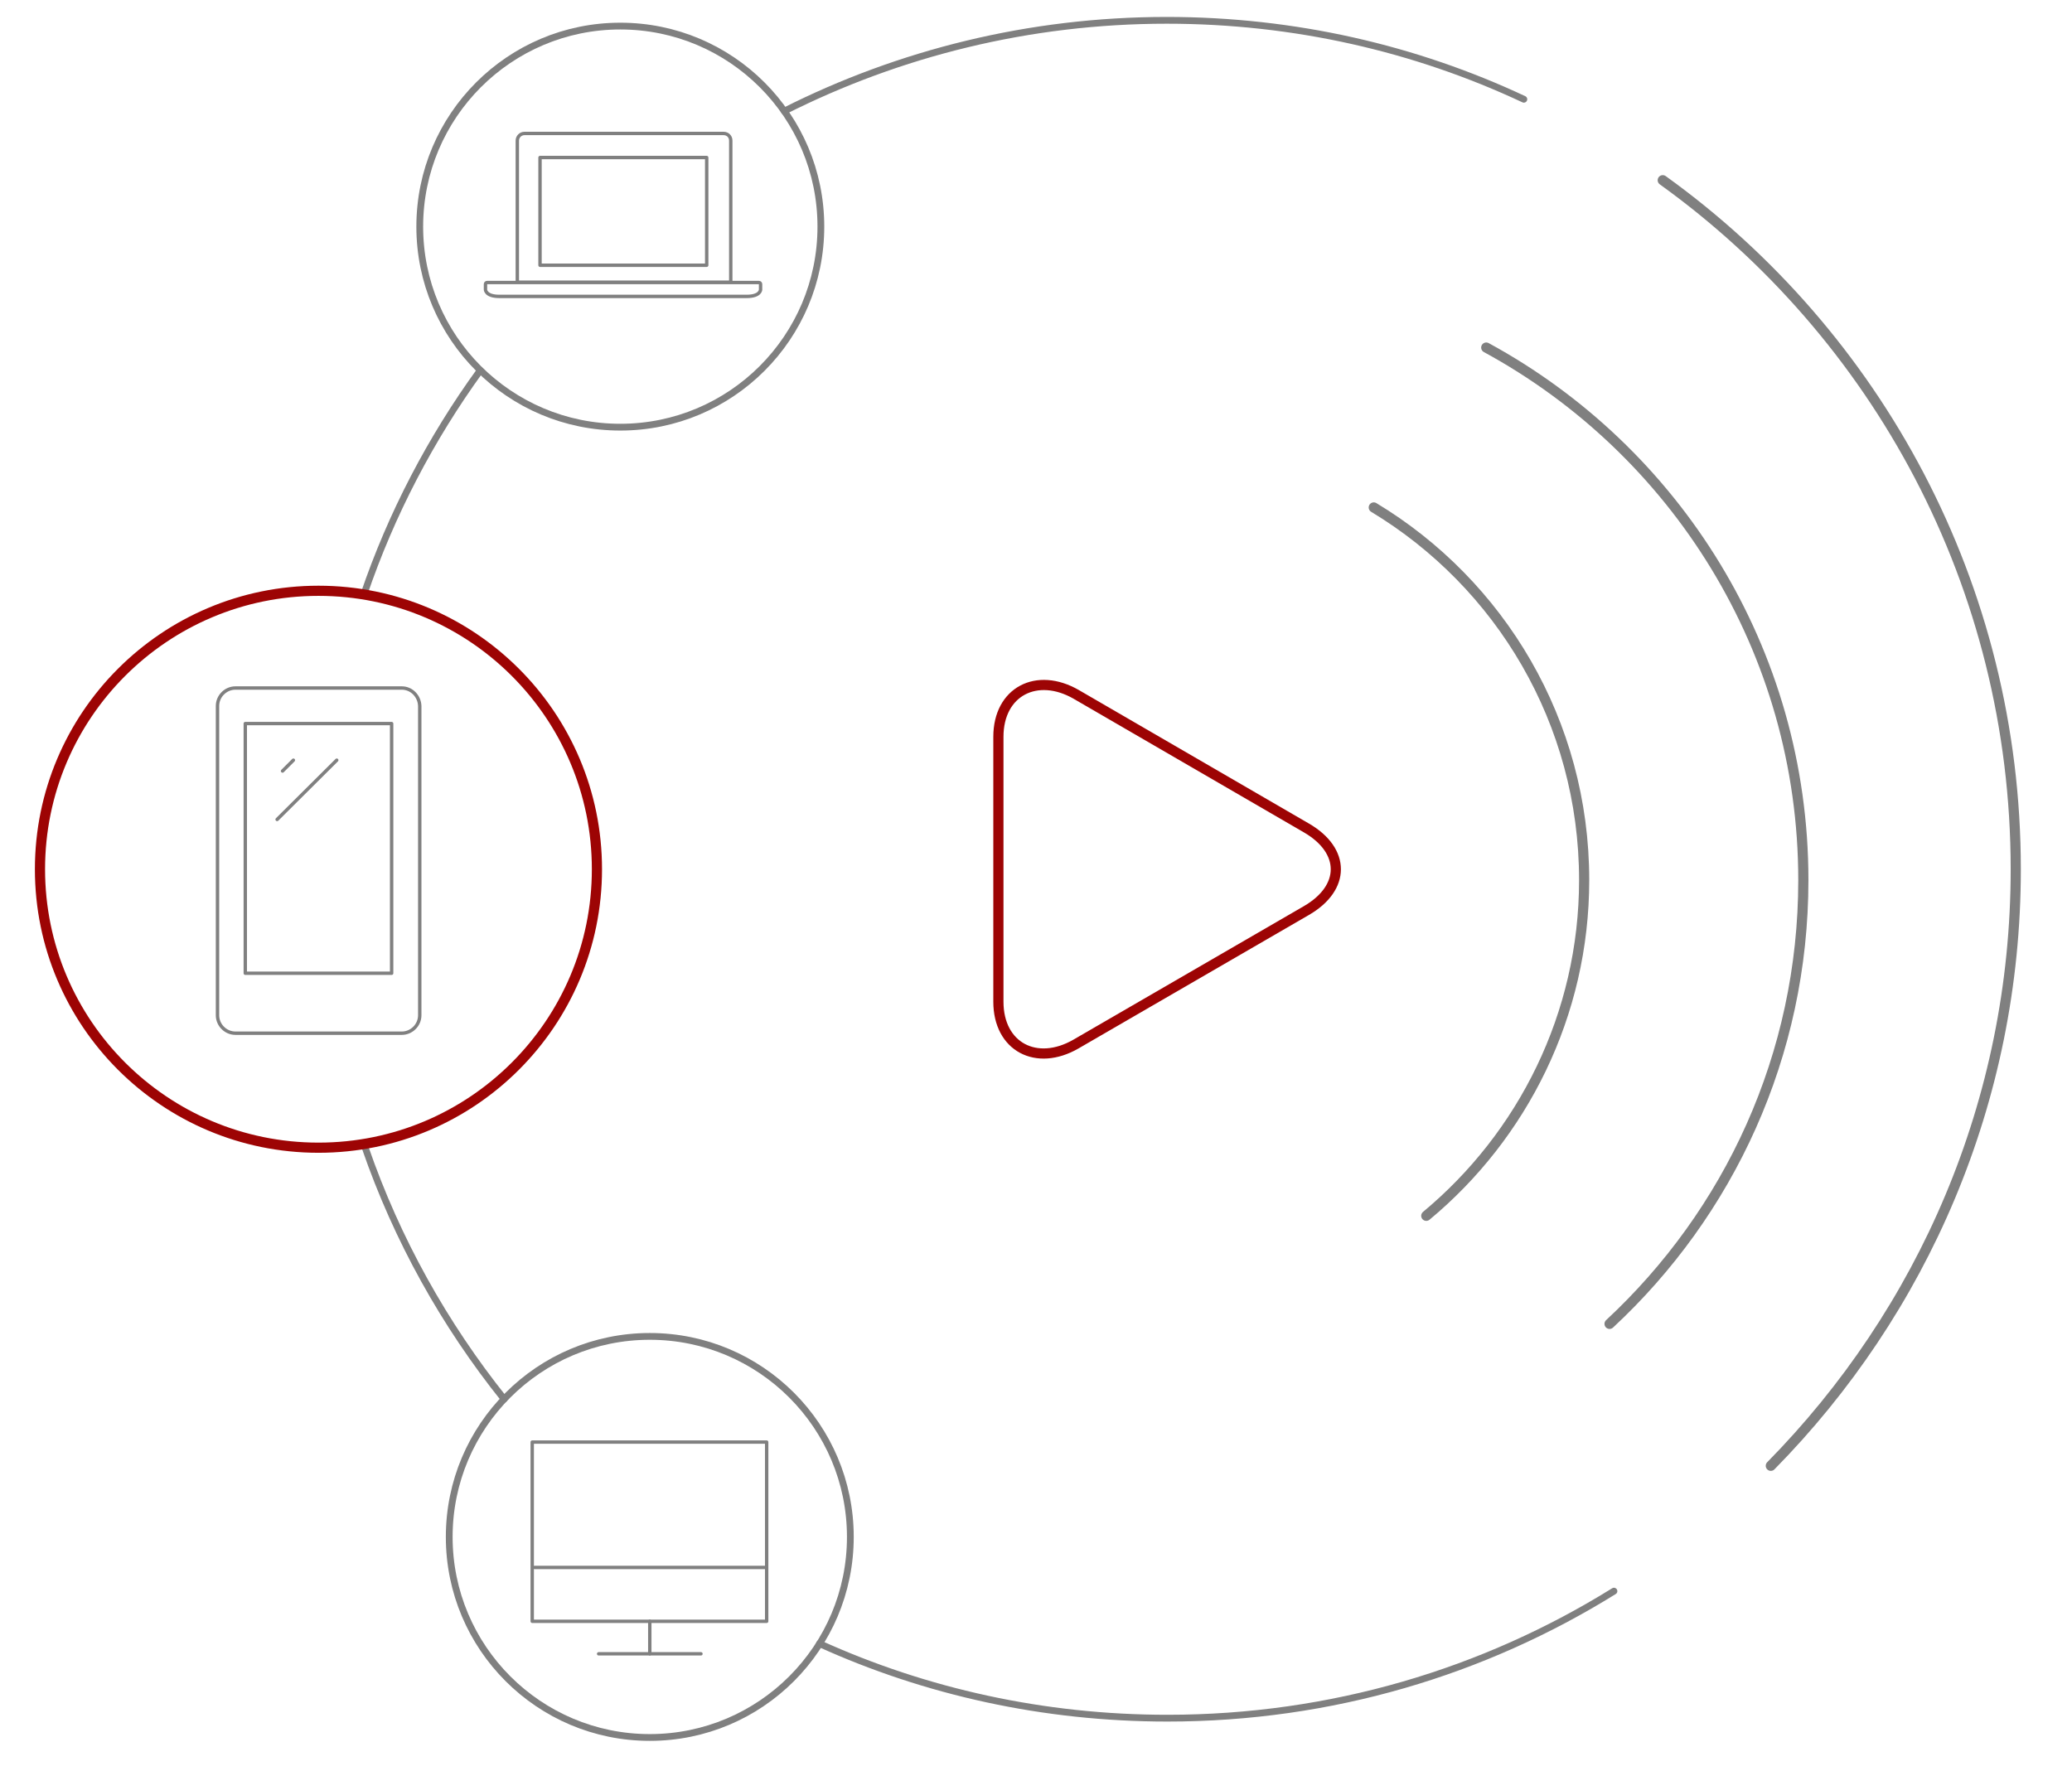 <?xml version="1.0" encoding="utf-8"?>
<!-- Generator: Adobe Illustrator 24.3.0, SVG Export Plug-In . SVG Version: 6.00 Build 0)  -->
<svg version="1.1" id="Layer_1" xmlns="http://www.w3.org/2000/svg" xmlns:xlink="http://www.w3.org/1999/xlink" x="0px" y="0px"
	 viewBox="0 0 611.6 522.7" style="enable-background:new 0 0 611.6 522.7;" xml:space="preserve">
<style type="text/css">
	.iptvdevices0{fill:none;stroke:#808080;stroke-linecap:round;stroke-linejoin:round;stroke-miterlimit:10;}
	.iptvdevices1{fill:none;stroke:#9d0404;stroke-width:3;stroke-linecap:round;stroke-linejoin:round;stroke-miterlimit:10;}
	.iptvdevices2{fill:none;stroke:#808080;stroke-width:2;stroke-linecap:round;stroke-linejoin:round;stroke-miterlimit:10;}
	.iptvdevices3{fill:none;stroke:#808080;stroke-width:3;stroke-linecap:round;stroke-linejoin:round;stroke-miterlimit:10;}
</style>
<path class="iptvdevices0" d="M143.3,83.9c0-0.3,0.2-0.5,0.5-0.5H224c0.3,0,0.5,0.2,0.5,0.5v1.6c0,0,0,2-4.1,2h-73c-4.1,0-4.1-2-4.1-2
	L143.3,83.9L143.3,83.9z M215.7,83.3V41.5c0-1.2-0.9-2.1-2.1-2.1h-58.8c-1.2,0-2.1,1-2.1,2.1v41.8H215.7L215.7,83.3z"/>
<path id="svg-concept" class="iptvdevices0" d="M159.4,46.5h49.2v31.8h-49.2V46.5z"/>
<path class="iptvdevices0" d="M118.6,203.1H69.5c-2.9,0-5.3,2.4-5.3,5.3v91.3c0,2.9,2.4,5.3,5.3,5.3h49.1c2.9,0,5.3-2.4,5.3-5.3v-91.3
	C123.8,205.5,121.5,203.1,118.6,203.1z"/>
<path class="iptvdevices0" d="M72.4,213.6h43.2v73.7H72.4V213.6z"/>
<path class="iptvdevices0" d="M86.6,224.4l-3.2,3.2 M99.4,224.4l-17.6,17.5"/>
<path id="svg-concept" class="iptvdevices1" d="M317.6,308.2c-11.6,6.7-22.9,0.9-22.9-12.5v-78.2c0-13.4,11.4-19.2,23-12.5l67.9,39.4
	c11.6,6.7,11.6,17.7,0,24.4L317.6,308.2z"/>
<path class="iptvdevices2" d="M231.5,32.8C265.4,15.7,303.8,6,344.4,6c37.7,0,73.4,8.3,105.4,23.3 M107.4,175.5c8.1-23.8,19.8-46.1,34.3-66.1
	 M148.8,413c-17.6-22-31.6-47-41-74.2 M476.4,469.7c-38.3,23.8-83.4,37.5-131.8,37.5c-36.6,0-71.4-7.8-102.7-22"/>
<path class="iptvdevices0" d="M157.8,462.7h67.9"/>
<path class="iptvdevices0" d="M191.8,478.6v9.6"/>
<path class="iptvdevices0" d="M206.9,488.2h-30.2 M157.1,425.7h69.2v52.9h-69.2V425.7z"/>
<g>
	<path id="svg-concept" class="iptvdevices3" d="M490.8,53.2C553.9,98.6,595,172.8,595,256.6c0,68.6-27.6,130.7-72.3,176.1"/>
	
		<animate  accumulate="none" additive="replace" attributeName="opacity" begin="1s" calcMode="linear" dur="2s" fill="remove" repeatCount="indefinite" restart="always" values="0;3;0">
		</animate>
</g>
<g>
	<path id="svg-concept" class="iptvdevices3" d="M438.7,102.6c55.7,30.3,93.6,89.3,93.6,157.2c0,51.8-22,98.3-57.2,131"/>
	
		<animate  accumulate="none" additive="replace" attributeName="opacity" begin="2s" calcMode="linear" dur="2s" fill="remove" repeatCount="indefinite" restart="always" values="0;3;0">
		</animate>
</g>
<g>
	<path id="svg-concept" class="iptvdevices3" d="M405.5,149.8c37.3,22.5,62.1,63.3,62.1,110c0,39.8-18.2,75.5-46.6,99.1"/>
	
		<animate  accumulate="none" additive="replace" attributeName="opacity" begin="3s" calcMode="linear" dur="2s" fill="remove" repeatCount="indefinite" restart="always" values="0;3;0">
		</animate>
</g>
<circle id="svg-concept" class="iptvdevices1" cx="94" cy="256.6" r="82.2"/>
<circle class="iptvdevices2" cx="183.1" cy="66.9" r="59.2"/>
<circle class="iptvdevices2" cx="191.8" cy="453.7" r="59.2"/>
</svg>
